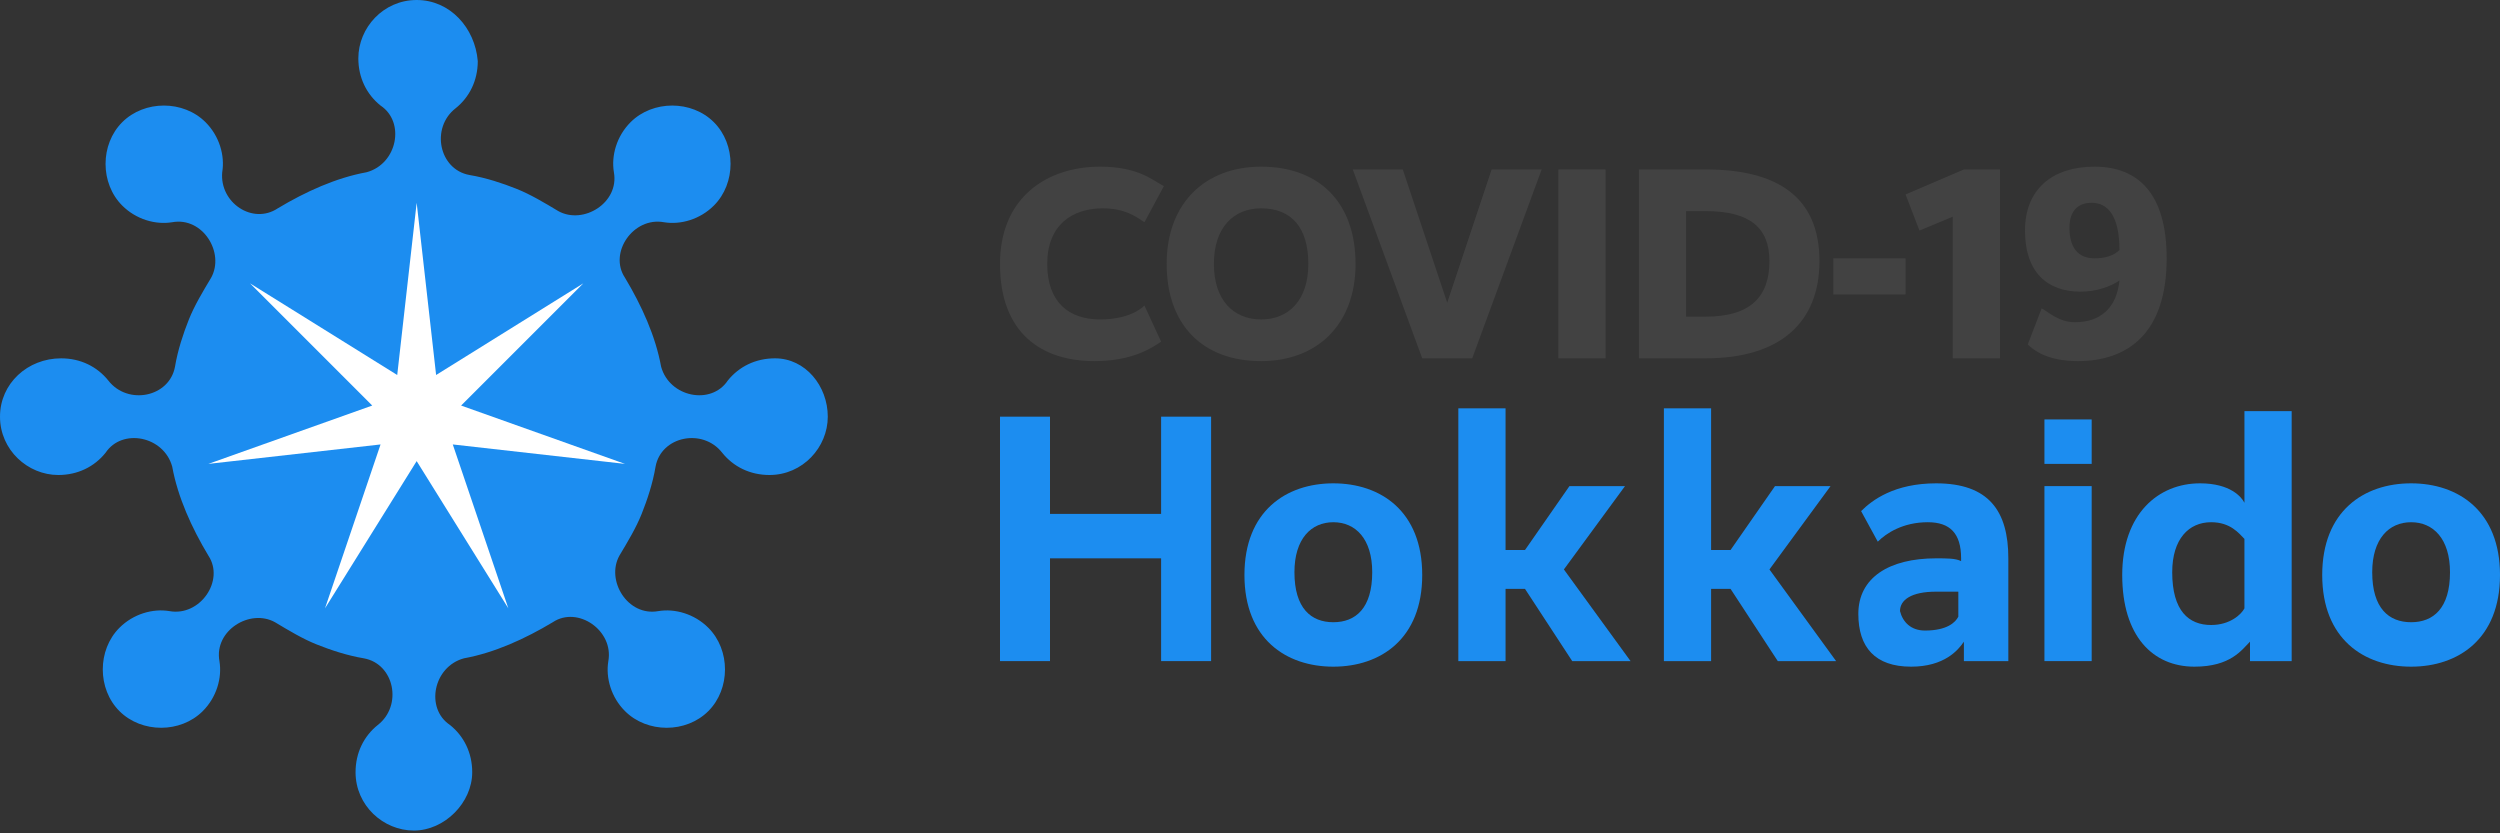 <?xml version="1.0" encoding="utf-8"?>
<!-- Generator: Adobe Illustrator 24.0.3, SVG Export Plug-In . SVG Version: 6.00 Build 0)  -->
<svg version="1.1" id="レイヤー_1" xmlns="http://www.w3.org/2000/svg" xmlns:xlink="http://www.w3.org/1999/xlink" x="0px"
	 y="0px" viewBox="0 0 90 30" style="enable-background:new 0 0 90 30;" xml:space="preserve">
<rect x="0" y="0" width="90" height="30" fill="#333333" stroke="none"/>
<style type="text/css">
	.st0{display:none;}
	.st1{display:inline;fill:#008246;}
	.st2{fill:#1c8df0;}
	.st3{fill:#FFFFFF;}
	.st4{fill:#424242;}
</style>
<g id="XMLID_68_" class="st0">
	<rect id="XMLID_70_" x="35.4" y="-6" class="st1" width="12" height="41.9"/>
	<rect id="XMLID_69_" x="-3.4" y="-6" class="st1" width="6" height="41.9"/>
</g>
<path class="st2" d="M27.9,12.9c-0.7,0-1.3,0.3-1.7,0.8v0c-0.6,0.9-2.1,0.6-2.4-0.5v0c-0.2-1.1-0.7-2.2-1.3-3.2l0,0
	c-0.6-0.9,0.3-2.2,1.4-2l0,0c0.6,0.1,1.3-0.1,1.8-0.6c0.8-0.8,0.8-2.2,0-3c-0.8-0.8-2.2-0.8-3,0c-0.5,0.5-0.7,1.2-0.6,1.8l0,0
	c0.2,1.1-1.1,1.9-2,1.4l0,0c-0.5-0.3-1-0.6-1.5-0.8s-1.1-0.4-1.7-0.5h0c-1.1-0.2-1.4-1.7-0.5-2.4h0c0.5-0.4,0.8-1,0.8-1.7
	C17.1,1,16.2,0,15,0s-2.1,1-2.1,2.1c0,0.7,0.3,1.3,0.8,1.7h0c0.9,0.6,0.6,2.1-0.5,2.4h0C12.1,6.4,11,6.9,10,7.5l0,0
	C9.1,8.1,7.9,7.3,8,6.2l0,0c0.1-0.6-0.1-1.3-0.6-1.8c-0.8-0.8-2.2-0.8-3,0c-0.8,0.8-0.8,2.2,0,3C4.9,7.9,5.6,8.1,6.2,8l0,0
	c1.1-0.2,1.9,1.1,1.4,2l0,0c-0.3,0.5-0.6,1-0.8,1.5s-0.4,1.1-0.5,1.7v0c-0.2,1.1-1.7,1.4-2.4,0.5v0c-0.4-0.5-1-0.8-1.7-0.8
	C1,12.9,0,13.8,0,15s1,2.1,2.1,2.1c0.7,0,1.3-0.3,1.7-0.8v0c0.6-0.9,2.1-0.6,2.4,0.5v0C6.4,17.9,6.9,19,7.5,20l0,0
	c0.6,0.9-0.3,2.2-1.4,2l0,0c-0.6-0.1-1.3,0.1-1.8,0.6c-0.8,0.8-0.8,2.2,0,3c0.8,0.8,2.2,0.8,3,0c0.5-0.5,0.7-1.2,0.6-1.8l0,0
	c-0.2-1.1,1.1-1.9,2-1.4l0,0c0.5,0.3,1,0.6,1.5,0.8s1.1,0.4,1.7,0.5h0c1.1,0.2,1.4,1.7,0.5,2.4h0c-0.5,0.4-0.8,1-0.8,1.7
	c0,1.2,1,2.1,2.1,2.1s2.1-1,2.1-2.1c0-0.7-0.3-1.3-0.8-1.7h0c-0.9-0.6-0.6-2.1,0.5-2.4h0c1.1-0.2,2.2-0.7,3.2-1.3l0,0
	c0.9-0.6,2.2,0.3,2,1.4l0,0c-0.1,0.6,0.1,1.3,0.6,1.8c0.8,0.8,2.2,0.8,3,0c0.8-0.8,0.8-2.2,0-3c-0.5-0.5-1.2-0.7-1.8-0.6l0,0
	c-1.1,0.2-1.9-1.1-1.4-2l0,0c0.3-0.5,0.6-1,0.8-1.5s0.4-1.1,0.5-1.7v0c0.2-1.1,1.7-1.4,2.4-0.5v0c0.4,0.5,1,0.8,1.7,0.8
	c1.2,0,2.1-1,2.1-2.1S29,12.9,27.9,12.9z"/>
<polygon class="st3" points="15,16.6 11.7,21.9 13.7,16 7.5,16.7 13.4,14.6 9,10.2 14.3,13.5 15,7.3 15.7,13.5 21,10.2 16.6,14.6
	22.5,16.7 16.3,16 18.3,21.9 "/>
<g>
	<g>
		<path class="st4" d="M39.6,6c1.4,0,1.9,0.5,2.3,0.7L41.2,8c-0.3-0.2-0.7-0.5-1.5-0.5c-1.1,0-2,0.6-2,2c0,1.4,0.8,2,1.9,2
			c0.9,0,1.4-0.3,1.6-0.5l0.6,1.3c-0.3,0.2-1,0.7-2.4,0.7c-1.9,0-3.4-1-3.4-3.5C36,7.1,37.7,6,39.6,6z"/>
		<path class="st4" d="M45.4,13c-2.1,0-3.4-1.3-3.4-3.5S43.4,6,45.4,6c2.1,0,3.4,1.3,3.4,3.5S47.4,13,45.4,13z M45.4,7.5
			c-1,0-1.7,0.7-1.7,2c0,1.3,0.7,2,1.7,2c1,0,1.7-0.7,1.7-2C47.1,8.2,46.5,7.5,45.4,7.5z"/>
		<path class="st4" d="M53,12.9h-1.8l-2.5-6.8h1.8l1.6,4.8h0l1.6-4.8h1.8L53,12.9z"/>
		<path class="st4" d="M57.8,12.9h-1.7V6.1h1.7V12.9z"/>
		<path class="st4" d="M61.4,12.9H59V6.1h2.4c2.6,0,4.1,1,4.1,3.3C65.5,11.6,64.1,12.9,61.4,12.9z M61.4,7.6h-0.7v3.8h0.7
			c1.6,0,2.3-0.7,2.3-2C63.7,8.2,63,7.6,61.4,7.6z"/>
		<path class="st4" d="M68.6,10.6H66V9.3h2.6V10.6z"/>
		<path class="st4" d="M72,12.9h-1.7V7.8l-1.2,0.5L68.6,7l2.1-0.9H72V12.9z"/>
		<path class="st4" d="M74.8,13c-1.1,0-1.6-0.4-1.8-0.6l0.5-1.3c0.2,0.1,0.6,0.5,1.2,0.5c0.9,0,1.5-0.5,1.6-1.5
			c-0.3,0.2-0.8,0.4-1.4,0.4c-1.2,0-2-0.7-2-2.2c0-1.5,1-2.3,2.5-2.3C77,6,78,7,78,9.3C78,12,76.6,13,74.8,13z M75.4,9.3
			c0.4,0,0.7-0.1,0.9-0.3c0-1.2-0.4-1.7-1-1.7c-0.5,0-0.8,0.3-0.8,0.9C74.5,8.9,74.8,9.3,75.4,9.3z"/>
	</g>
	<g>
		<path class="st2" d="M43.6,23.8h-1.8v-3.7h-4v3.7H36V15h1.8v3.5h4V15h1.8V23.8z"/>
		<path class="st2" d="M48,24c-1.7,0-3.2-1-3.2-3.3c0-2.3,1.5-3.3,3.2-3.3c1.7,0,3.2,1,3.2,3.3C51.2,23,49.7,24,48,24z M48,18.8
			c-0.8,0-1.4,0.6-1.4,1.8c0,1.3,0.6,1.8,1.4,1.8c0.8,0,1.4-0.5,1.4-1.8C49.4,19.4,48.8,18.8,48,18.8z"/>
		<path class="st2" d="M56.6,23.8l-1.7-2.6h-0.7v2.6h-1.7v-9.1h1.7v5.1h0.7l1.6-2.3h2l-2.2,3l2.4,3.3H56.6z"/>
		<path class="st2" d="M64,23.8l-1.7-2.6h-0.7v2.6h-1.7v-9.1h1.7v5.1h0.7l1.6-2.3h2l-2.2,3l2.4,3.3H64z"/>
		<path class="st2" d="M69.7,20.1c0.4,0,0.7,0,0.9,0.1v-0.1c0-0.9-0.4-1.3-1.2-1.3c-0.9,0-1.5,0.4-1.8,0.7l-0.6-1.1
			c0.4-0.4,1.2-1,2.7-1c1.9,0,2.6,1,2.6,2.7v3.7h-1.6v-0.7h0C70.5,23.4,70,24,68.8,24c-1.3,0-1.9-0.7-1.9-1.9
			C66.9,20.8,68,20.1,69.7,20.1z M69.3,22.7c0.8,0,1.1-0.3,1.2-0.5v-0.9c-0.2,0-0.4,0-0.8,0c-0.9,0-1.3,0.3-1.3,0.7
			C68.5,22.4,68.8,22.7,69.3,22.7z"/>
		<path class="st2" d="M75.3,16.7h-1.7v-1.6h1.7V16.7z M75.3,23.8h-1.7v-6.3h1.7V23.8z"/>
		<path class="st2" d="M82.6,23.8h-1.6v-0.7h0C80.7,23.4,80.3,24,79,24c-1.5,0-2.6-1.1-2.6-3.3c0-2.2,1.3-3.3,2.8-3.3
			c1.1,0,1.5,0.5,1.6,0.7h0v-3.3h1.7V23.8z M79.6,22.5c0.7,0,1.1-0.4,1.2-0.6v-2.5c-0.2-0.2-0.5-0.6-1.2-0.6c-0.8,0-1.4,0.6-1.4,1.8
			C78.2,22,78.8,22.5,79.6,22.5z"/>
		<path class="st2" d="M86.8,24c-1.7,0-3.2-1-3.2-3.3c0-2.3,1.5-3.3,3.2-3.3c1.7,0,3.2,1,3.2,3.3C90,23,88.5,24,86.8,24z M86.8,18.8
			c-0.8,0-1.4,0.6-1.4,1.8c0,1.3,0.6,1.8,1.4,1.8c0.8,0,1.4-0.5,1.4-1.8C88.2,19.4,87.6,18.8,86.8,18.8z"/>
	</g>
</g>
</svg>
